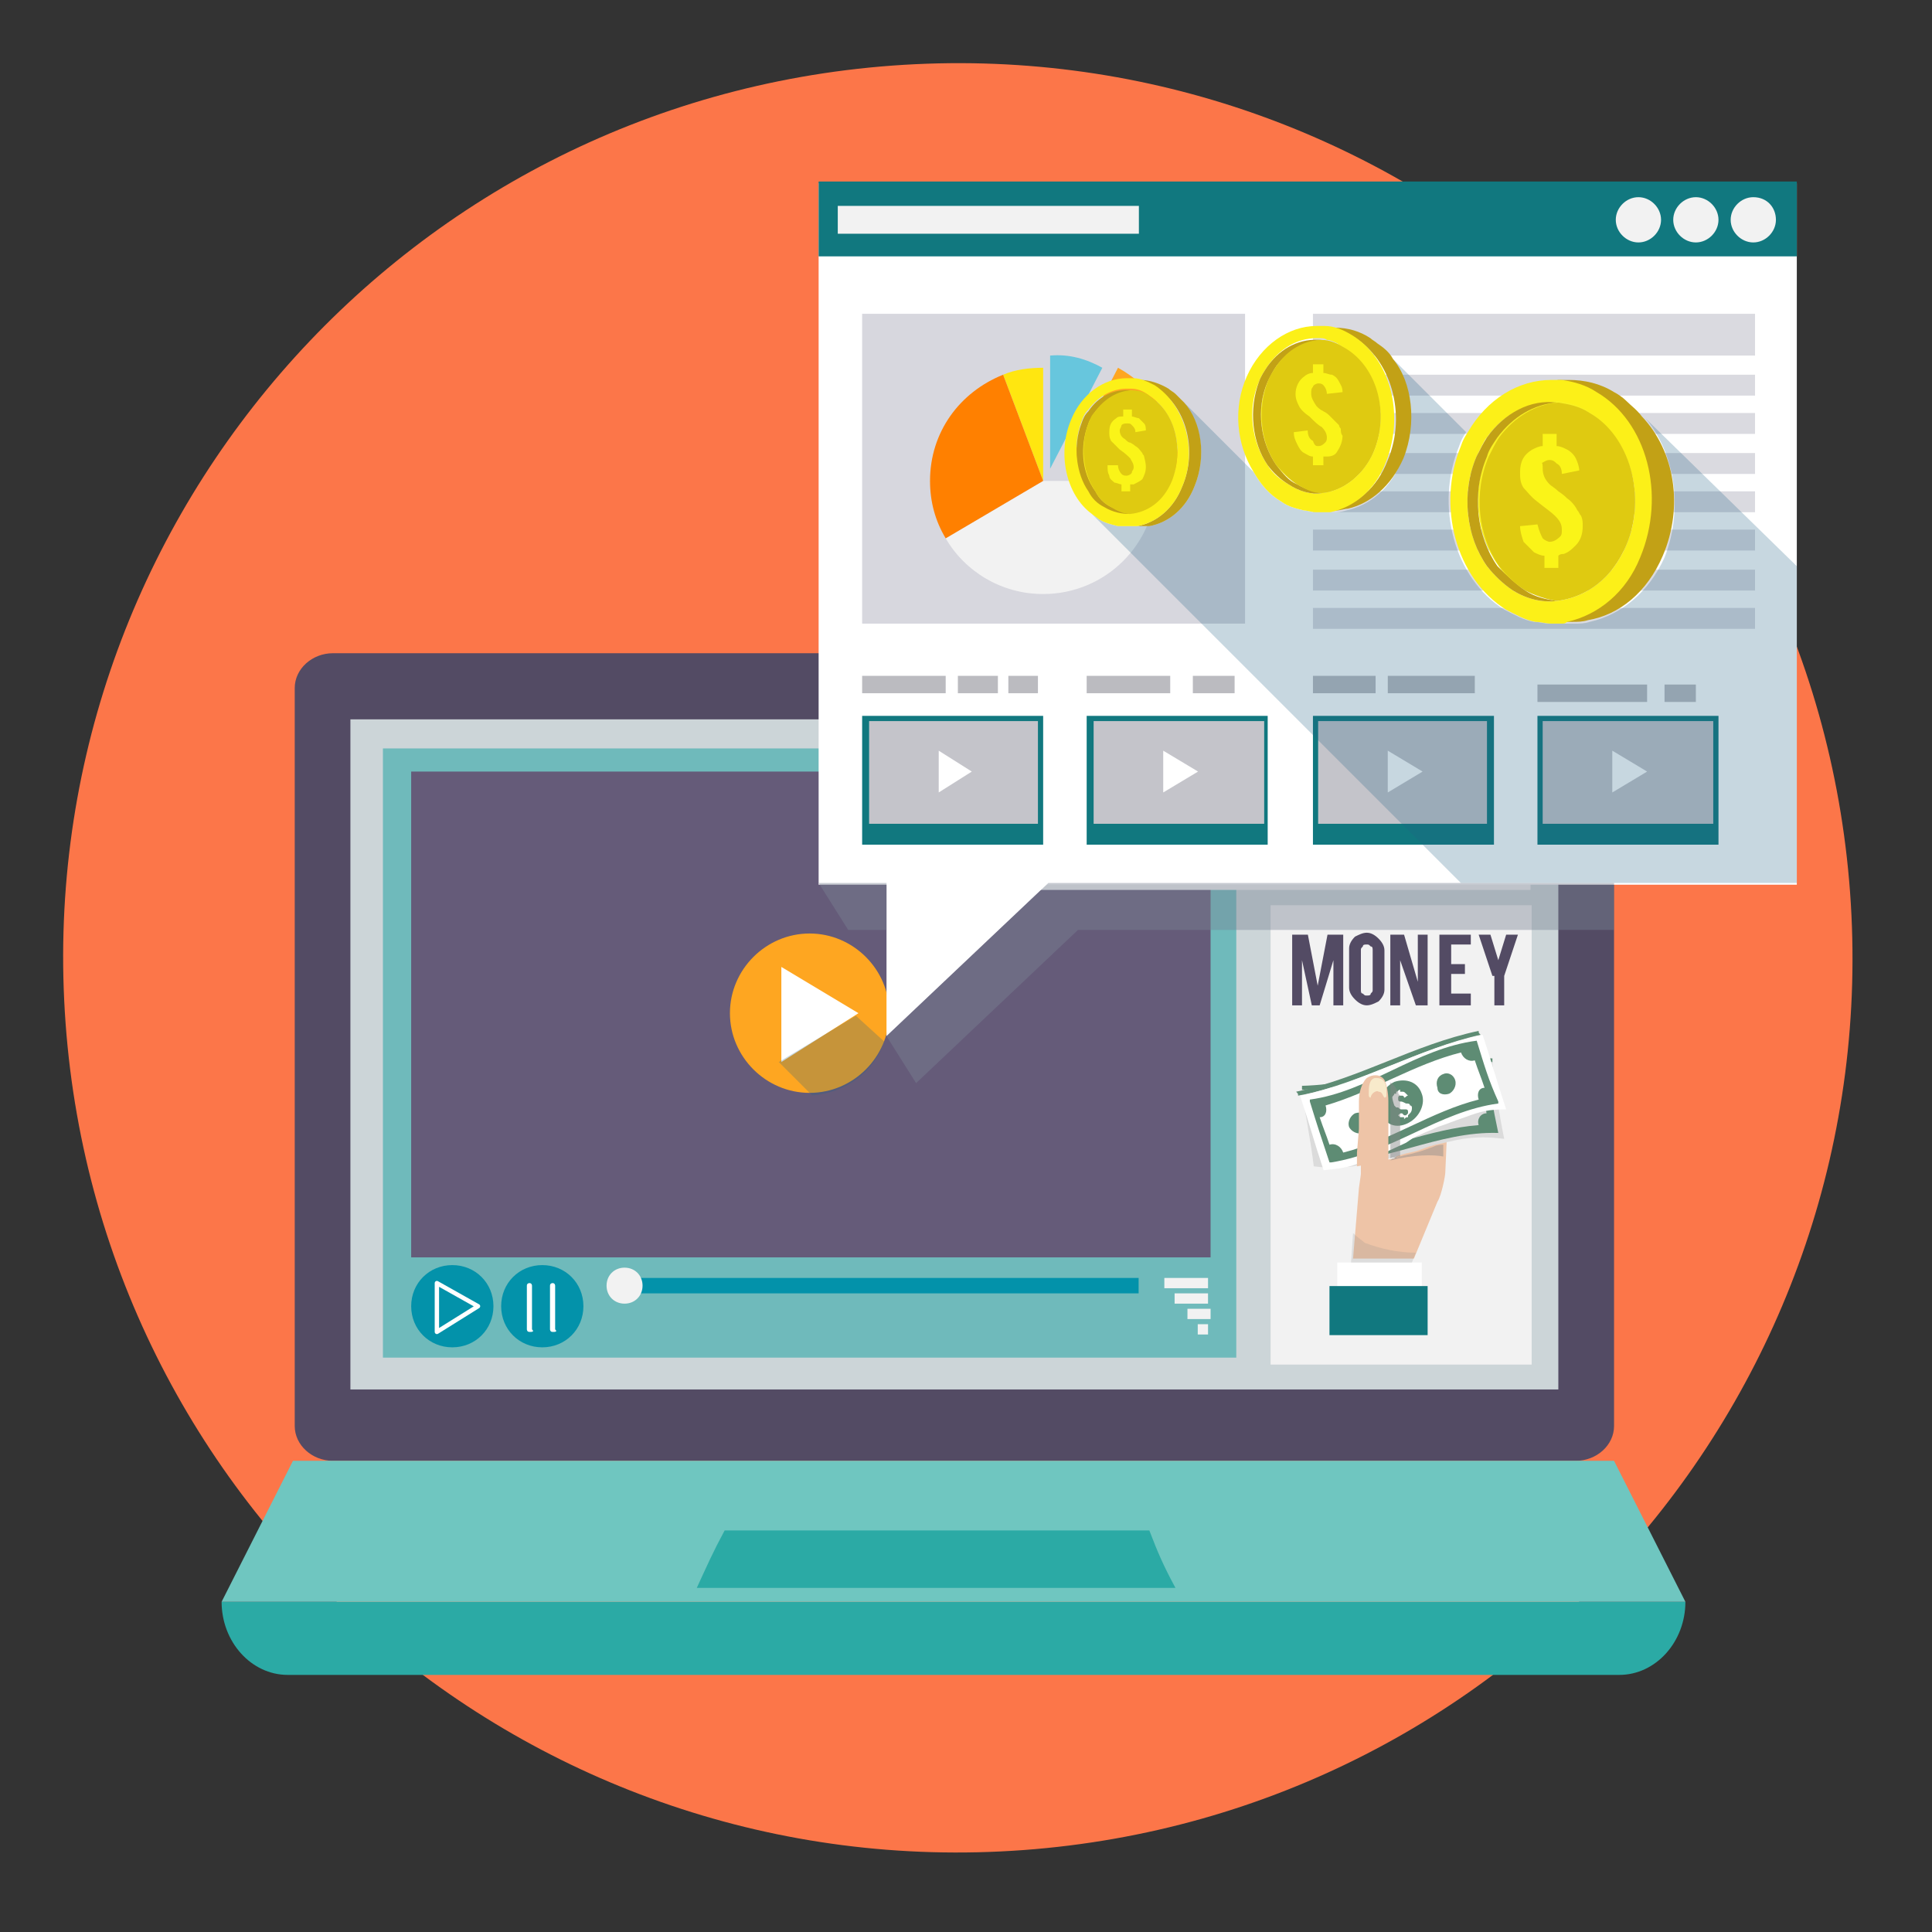 <svg width="111" height="111" viewBox="0 0 111 111" fill="none" xmlns="http://www.w3.org/2000/svg">
<rect x="0" y="0" width="111" height="111" fill="#333333" stroke="none"/>
<path d="M58.8 106.292C87.111 104.21 108.374 79.572 106.292 51.261C104.21 22.95 79.572 1.688 51.261 3.769C22.95 5.851 1.688 30.489 3.769 58.8C5.851 87.111 30.489 108.373 58.8 106.292Z" fill="#FC7649"/>
<path d="M92.733 81.929C92.733 83.029 91.733 83.929 90.533 83.929H19.133C17.933 83.929 16.933 83.029 16.933 81.929V39.529C16.933 38.429 17.933 37.529 19.133 37.529H90.533C91.733 37.529 92.733 38.429 92.733 39.529V81.929V81.929Z" fill="#534B64"/>
<path d="M89.532 41.329H20.132V79.829H89.532V41.329Z" fill="#CCD5D8"/>
<path d="M96.832 92.029C96.832 94.329 95.132 96.229 93.032 96.229H16.532C14.432 96.229 12.732 94.329 12.732 92.029H96.832Z" fill="#2BAAA5"/>
<path d="M96.832 92.029H12.732L16.832 83.929H92.732L96.832 92.029Z" fill="#6FC6C0"/>
<path d="M67.533 91.229C56.533 91.229 51.033 91.229 40.033 91.229C40.633 89.929 40.933 89.229 41.633 87.929C51.433 87.929 56.333 87.929 66.033 87.929C66.533 89.229 66.833 89.929 67.533 91.229Z" fill="#2BAAA5"/>
<path d="M71.029 43H22V78H71.029V43Z" fill="#6FBABB"/>
<path d="M69.552 44.329H23.624V72.24H69.552V44.329Z" fill="#655B79"/>
<path d="M28.35 75.046C28.35 76.376 27.316 77.409 25.987 77.409C24.658 77.409 23.624 76.376 23.624 75.046C23.624 73.717 24.658 72.684 25.987 72.684C27.316 72.684 28.35 73.717 28.35 75.046Z" fill="#0392AA"/>
<path d="M33.519 75.046C33.519 76.376 32.485 77.409 31.156 77.409C29.827 77.409 28.793 76.376 28.793 75.046C28.793 73.717 29.827 72.684 31.156 72.684C32.485 72.684 33.519 73.717 33.519 75.046Z" fill="#0392AA"/>
<path d="M25.101 73.718V76.523L27.464 75.047L25.101 73.718Z" stroke="white" stroke-width="0.25" stroke-miterlimit="10" stroke-linecap="round" stroke-linejoin="round"/>
<path d="M51.093 58.211C51.093 60.721 49.025 62.789 46.515 62.789C44.004 62.789 41.937 60.721 41.937 58.211C41.937 55.7 44.004 53.633 46.515 53.633C49.025 53.633 51.093 55.7 51.093 58.211Z" fill="#FEA621"/>
<path d="M44.891 55.553V61.017L49.322 58.211L44.891 55.553Z" fill="white"/>
<path opacity="0.25" d="M50.798 59.835C50.207 61.607 48.583 62.789 46.663 62.937L44.743 61.017L49.173 58.358L50.798 59.835Z" fill="#216186"/>
<path d="M30.418 76.523C30.27 76.523 30.27 76.376 30.27 76.376V73.865C30.27 73.718 30.418 73.718 30.418 73.718C30.565 73.718 30.565 73.865 30.565 73.865V76.376C30.713 76.523 30.565 76.523 30.418 76.523Z" fill="white"/>
<path d="M31.747 76.523C31.6 76.523 31.6 76.376 31.6 76.376V73.865C31.6 73.718 31.747 73.718 31.747 73.718C31.895 73.718 31.895 73.865 31.895 73.865V76.376C32.043 76.523 31.895 76.523 31.747 76.523Z" fill="white"/>
<path d="M65.418 73.422H35.882V74.308H65.418V73.422Z" fill="#0392AA"/>
<path d="M36.917 73.865C36.917 74.456 36.474 74.899 35.883 74.899C35.292 74.899 34.849 74.456 34.849 73.865C34.849 73.274 35.292 72.831 35.883 72.831C36.474 72.831 36.917 73.274 36.917 73.865Z" fill="#F2F2F2"/>
<path d="M69.406 73.422H66.895V74.013H69.406V73.422Z" fill="#F2F2F2"/>
<path d="M69.405 74.308H67.485V74.899H69.405V74.308Z" fill="#F2F2F2"/>
<path d="M69.552 75.194H68.223V75.785H69.552V75.194Z" fill="#F2F2F2"/>
<path d="M69.406 76.08H68.815V76.671H69.406V76.08Z" fill="#F2F2F2"/>
<path d="M81.832 43.829C81.832 44.429 81.332 44.829 80.832 44.829C80.233 44.829 79.832 44.329 79.832 43.829C79.832 43.229 80.332 42.829 80.832 42.829C81.332 42.829 81.832 43.329 81.832 43.829Z" fill="#6FBABB"/>
<path d="M84.533 43.829C84.533 44.429 84.033 44.829 83.533 44.829C82.933 44.829 82.533 44.329 82.533 43.829C82.533 43.229 83.033 42.829 83.533 42.829C84.033 42.829 84.533 43.329 84.533 43.829Z" fill="#6FBABB"/>
<path d="M87.232 43.829C87.232 44.429 86.732 44.829 86.232 44.829C85.632 44.829 85.232 44.329 85.232 43.829C85.232 43.229 85.732 42.829 86.232 42.829C86.732 42.829 87.232 43.329 87.232 43.829Z" fill="#6FBABB"/>
<path d="M87.933 48.529H58.933V51.129H87.933V48.529Z" fill="#F2F2F2"/>
<path d="M88 52.009H73V78.4H88V52.009Z" fill="#F2F2F2"/>
<path d="M81.684 72.535H76.834V74.002H81.684V72.535Z" fill="white"/>
<path d="M82.587 69.039C82.812 68.701 83.038 67.573 83.038 67.347L83.151 64.753V64.641C83.151 64.641 83.151 64.641 83.151 64.528C83.151 64.528 83.151 64.528 83.151 64.415C83.151 64.415 83.151 64.415 83.151 64.302C83.151 64.302 83.151 64.189 83.038 64.189L82.925 64.077L82.587 63.738L81.459 64.866L80.67 65.656V66.107L80.219 66.445L80.106 66.558L78.188 66.896V67.009V67.46L78.076 68.25L77.737 72.31H81.234L82.587 69.039Z" fill="#EEC4A7"/>
<path opacity="0.2" d="M81.12 72.535H77.624L77.736 70.844C77.962 71.069 78.3 71.295 78.413 71.407C79.315 71.746 80.33 71.971 81.345 71.971L81.12 72.535Z" fill="#8A8A8A"/>
<path d="M74.804 62.61C74.804 62.498 74.804 62.498 74.804 62.385C78.639 62.272 82.022 60.806 85.744 60.806C85.744 60.919 85.744 60.919 85.744 61.032C82.022 61.032 78.639 62.498 74.804 62.61Z" fill="#5E8C74"/>
<path d="M75.481 67.009C75.255 65.204 75.03 64.302 74.804 62.61C78.639 62.497 82.022 61.031 85.744 61.031C85.97 62.836 86.082 63.738 86.421 65.43C85.406 65.317 84.955 65.317 84.052 65.43C83.376 65.543 83.037 65.655 82.473 65.768C82.022 65.881 81.797 65.994 81.458 66.106C81.12 66.219 80.894 66.219 80.556 66.332C79.428 66.67 78.864 66.783 77.737 67.009C76.834 67.121 76.383 67.121 75.481 67.009Z" fill="#DBDBDB"/>
<path d="M83.826 63.174C83.826 63.513 83.601 63.851 83.375 63.851C83.037 63.964 82.811 63.738 82.699 63.4C82.699 63.062 82.811 62.723 83.15 62.723C83.488 62.723 83.714 62.949 83.826 63.174Z" fill="#5E8C74"/>
<path d="M78.526 64.528C78.526 64.866 78.413 65.204 78.075 65.204C77.736 65.317 77.511 64.979 77.398 64.753C77.398 64.415 77.624 64.076 77.849 64.076C78.187 64.076 78.526 64.189 78.526 64.528Z" fill="#5E8C74"/>
<path d="M85.406 61.257C81.909 61.144 78.864 63.062 75.368 62.949C75.594 64.415 75.707 65.204 75.932 66.671C75.932 66.671 75.932 66.671 76.045 66.783C79.541 66.896 82.586 64.979 86.082 65.092C85.744 63.513 85.631 62.723 85.406 61.257ZM85.406 63.964C85.067 63.964 84.842 64.302 84.955 64.64C82.135 64.866 79.541 66.107 76.834 66.332C76.834 65.994 76.496 65.768 76.158 65.768C76.045 65.092 76.045 64.753 75.932 64.076C76.27 64.076 76.496 63.738 76.383 63.4C79.203 63.174 81.797 61.934 84.504 61.708C84.504 62.047 84.842 62.272 85.18 62.272C85.293 62.949 85.293 63.287 85.406 63.964Z" fill="#5E8C74"/>
<path d="M80.782 65.204C81.459 64.979 81.91 64.302 81.797 63.625C81.684 62.949 81.12 62.497 80.443 62.723C79.767 62.949 79.316 63.625 79.428 64.302C79.428 65.091 80.105 65.43 80.782 65.204ZM80.105 63.513C80.105 63.4 80.218 63.4 80.331 63.4C80.331 63.4 80.331 63.4 80.443 63.4C80.443 63.287 80.443 63.287 80.443 63.287C80.556 63.287 80.556 63.287 80.669 63.174C80.669 63.287 80.669 63.287 80.669 63.287C80.782 63.287 80.782 63.287 80.782 63.287C80.895 63.287 80.895 63.287 80.895 63.4C80.895 63.4 81.007 63.513 81.007 63.625C80.895 63.625 80.895 63.738 80.782 63.738C80.782 63.625 80.669 63.625 80.669 63.625H80.556C80.443 63.625 80.443 63.738 80.443 63.738V63.851C80.443 63.964 80.443 63.964 80.556 63.964C80.669 63.964 80.669 64.076 80.782 64.076C80.895 64.076 81.007 64.189 81.007 64.189C81.007 64.189 81.12 64.302 81.12 64.415C81.12 64.528 81.12 64.64 81.007 64.753L80.895 64.866C80.895 64.979 80.895 64.979 80.895 64.979C80.782 64.979 80.782 64.979 80.669 65.091V64.979C80.556 64.979 80.556 64.979 80.556 64.979C80.443 64.979 80.443 64.979 80.443 64.866L80.331 64.753C80.443 64.753 80.443 64.64 80.556 64.64C80.556 64.64 80.556 64.753 80.669 64.753H80.782C80.782 64.753 80.895 64.753 80.895 64.64V64.528C80.895 64.415 80.895 64.415 80.782 64.415H80.669C80.556 64.415 80.556 64.415 80.556 64.415C80.443 64.415 80.443 64.302 80.331 64.302C80.331 64.302 80.331 64.189 80.218 64.189C79.992 63.738 79.992 63.625 80.105 63.513Z" fill="#5E8C74"/>
<path d="M74.579 62.949C74.579 62.836 74.579 62.836 74.466 62.723C78.188 61.934 81.233 60.017 84.954 59.227C84.954 59.34 84.954 59.34 85.067 59.453C81.458 60.242 78.3 62.272 74.579 62.949Z" fill="#5E8C74"/>
<path d="M76.045 67.234C75.481 65.543 75.256 64.64 74.692 62.949C78.414 62.159 81.459 60.242 85.181 59.452C85.745 61.144 85.97 62.046 86.534 63.738C85.519 63.738 85.068 63.851 84.166 64.189C83.489 64.415 83.263 64.528 82.587 64.753C82.135 64.979 82.023 64.979 81.572 65.204C81.233 65.317 81.121 65.43 80.782 65.655C79.767 66.106 79.203 66.445 78.188 66.783C77.399 67.122 76.948 67.122 76.045 67.234Z" fill="white"/>
<path d="M83.601 62.047C83.714 62.385 83.488 62.723 83.262 62.836C82.924 62.949 82.586 62.836 82.586 62.498C82.473 62.159 82.586 61.821 82.924 61.708C83.15 61.596 83.488 61.708 83.601 62.047Z" fill="#5E8C74"/>
<path d="M78.639 64.302C78.752 64.641 78.526 64.979 78.301 65.092C77.963 65.204 77.624 64.979 77.511 64.753C77.399 64.415 77.624 64.077 77.85 63.964C78.188 63.851 78.526 63.964 78.639 64.302Z" fill="#5E8C74"/>
<path d="M84.842 59.791C81.346 60.242 78.639 62.723 75.256 63.174C75.256 63.174 75.256 63.174 75.256 63.287C75.707 64.753 75.933 65.43 76.384 66.783C76.384 66.783 76.384 66.783 76.496 66.783C79.993 66.219 82.7 63.851 86.083 63.4C86.083 63.4 86.083 63.4 86.083 63.287C85.519 62.046 85.293 61.257 84.842 59.791C84.842 59.791 84.842 59.904 84.842 59.791ZM85.293 62.498C84.955 62.498 84.842 62.836 84.955 63.174C82.248 63.851 79.88 65.543 77.173 66.219C77.06 65.881 76.722 65.655 76.384 65.768C76.158 65.091 76.045 64.866 75.82 64.189C76.158 64.189 76.271 63.851 76.158 63.513C78.865 62.723 81.233 61.144 83.94 60.468C84.053 60.806 84.391 61.031 84.73 60.919C84.955 61.595 85.068 61.821 85.293 62.498Z" fill="#5E8C74"/>
<path d="M80.895 64.528C81.571 64.189 81.91 63.4 81.684 62.836C81.459 62.159 80.782 61.934 80.105 62.159C79.428 62.498 79.09 63.287 79.316 63.851C79.541 64.641 80.218 64.866 80.895 64.528ZM79.992 63.062C79.992 62.949 80.105 62.949 80.105 62.836C80.105 62.836 80.105 62.836 80.218 62.836V62.723C80.331 62.723 80.331 62.61 80.444 62.61C80.444 62.723 80.444 62.723 80.444 62.723C80.556 62.723 80.556 62.723 80.556 62.723C80.669 62.723 80.669 62.723 80.782 62.836L80.895 62.949C80.782 62.949 80.782 63.062 80.669 63.062C80.669 62.949 80.556 62.949 80.556 62.949H80.444C80.331 62.949 80.331 63.062 80.331 63.062V63.174C80.331 63.287 80.444 63.287 80.444 63.287C80.556 63.287 80.556 63.287 80.782 63.4C80.895 63.4 81.007 63.4 81.007 63.513C81.12 63.513 81.12 63.626 81.12 63.626C81.12 63.738 81.12 63.851 81.007 63.964L80.895 64.077V64.189C80.782 64.189 80.782 64.189 80.669 64.302V64.189H80.556C80.444 64.189 80.444 64.189 80.444 64.189L80.331 64.077C80.444 63.964 80.444 63.964 80.556 63.964L80.669 64.077H80.782L80.895 63.964V63.851C80.895 63.738 80.782 63.738 80.782 63.738H80.669C80.556 63.738 80.556 63.738 80.556 63.738C80.444 63.738 80.444 63.738 80.331 63.626C80.331 63.626 80.331 63.626 80.218 63.626L80.105 63.513C79.992 63.174 79.992 63.062 79.992 63.062Z" fill="#5E8C74"/>
<path d="M77.962 67.009V66.896V66.332V66.219L78.075 64.866V63.851C78.075 63.513 78.075 63.625 78.075 63.287C78.075 62.836 78.188 62.272 78.526 61.934C78.864 61.708 79.315 61.708 79.541 62.046C79.654 62.272 79.766 62.723 79.766 63.287C79.766 63.513 79.766 63.625 79.766 63.738C79.766 63.851 79.766 63.851 79.766 63.964V66.219V66.445V66.67L77.962 67.009Z" fill="#EEC4A7"/>
<path d="M78.752 63.061C78.639 63.061 78.639 62.949 78.639 62.836C78.639 62.498 78.639 62.046 78.978 61.934C79.09 61.934 79.09 61.934 79.09 61.934C79.429 61.934 79.654 62.159 79.654 62.61C79.654 62.723 79.654 62.836 79.654 62.949C79.654 62.949 79.654 63.061 79.541 63.061C79.429 62.949 79.429 62.723 79.203 62.723C79.09 62.61 78.752 62.836 78.752 63.061Z" fill="#F8EACB"/>
<path opacity="0.43" d="M79.879 66.671L79.992 66.558C80.105 66.558 80.331 66.445 80.443 66.445C80.782 66.332 81.007 66.332 81.346 66.219C81.797 66.107 82.022 65.994 82.361 65.881C82.586 65.768 82.812 65.768 82.924 65.768V66.445C82.361 66.332 81.233 66.332 79.879 66.671Z" fill="#8A8A8A"/>
<path d="M82.022 73.889H76.383V76.708H82.022V73.889Z" fill="#11787F"/>
<g opacity="0.67">
<path opacity="0.67" d="M79.88 66.558V66.445V66.22V65.881V65.768V65.317V65.204V64.641V63.964C79.88 63.851 79.88 63.851 79.88 63.738C79.88 63.513 79.88 63.4 79.88 63.287V63.175C79.88 63.062 79.88 62.949 79.88 62.836C79.88 62.723 79.88 62.611 79.88 62.498C79.88 62.385 79.88 62.385 79.88 62.385V62.272C79.88 62.159 79.88 62.159 79.767 62.159C79.88 62.159 79.993 62.272 79.993 62.272L80.105 62.385C80.218 62.498 80.218 62.611 80.331 62.723C80.331 62.836 80.331 62.836 80.444 62.949V63.062C80.444 63.175 80.444 63.287 80.444 63.287V63.4C80.444 63.513 80.444 63.513 80.444 63.626V63.738V63.851V63.964C80.444 64.077 80.444 64.077 80.444 64.189C80.444 64.302 80.444 64.415 80.444 64.528C80.444 64.641 80.444 64.641 80.444 64.753C80.444 64.866 80.444 64.979 80.444 65.092C80.444 65.204 80.444 65.204 80.444 65.317C80.444 65.43 80.444 65.543 80.444 65.656C80.444 65.768 80.444 65.881 80.444 65.994V66.107C80.444 66.22 80.444 66.332 80.444 66.445C80.331 66.445 80.218 66.445 80.218 66.558C79.993 66.445 79.88 66.558 79.88 66.558Z" fill="#878787"/>
</g>
<path d="M74.804 57.761H74.24V53.701H75.142L75.706 56.633L76.27 53.701H77.173V57.761H76.609V55.167L75.819 57.761H75.368L74.804 55.167V57.761V57.761Z" fill="#534B64"/>
<path d="M78.526 53.588C78.752 53.588 78.977 53.701 79.203 53.926C79.428 54.152 79.541 54.377 79.541 54.603V56.859C79.541 57.084 79.428 57.31 79.203 57.535C78.977 57.648 78.752 57.761 78.526 57.761C78.301 57.761 78.075 57.648 77.85 57.422C77.624 57.197 77.511 56.971 77.511 56.746V54.49C77.511 54.265 77.624 54.039 77.85 53.813C78.075 53.701 78.301 53.588 78.526 53.588ZM78.865 54.603C78.865 54.49 78.865 54.377 78.752 54.377C78.639 54.265 78.639 54.265 78.526 54.265C78.413 54.265 78.301 54.265 78.301 54.377C78.188 54.49 78.188 54.49 78.188 54.603V56.859C78.188 56.971 78.188 57.084 78.301 57.084C78.413 57.197 78.413 57.197 78.526 57.197C78.639 57.197 78.752 57.197 78.752 57.084C78.865 56.971 78.865 56.971 78.865 56.859V54.603Z" fill="#534B64"/>
<path d="M80.669 53.701L81.458 56.407V53.701H82.022V57.761H81.346L80.443 55.167V57.761H79.879V53.701H80.669Z" fill="#534B64"/>
<path d="M82.699 57.761V53.701H84.503V54.265H83.375V55.392H84.165V55.956H83.375V57.084H84.503V57.761H82.699Z" fill="#534B64"/>
<path d="M85.744 56.069L84.955 53.701H85.631L86.082 55.167L86.534 53.701H87.21L86.421 56.069V57.761H85.857V56.069H85.744Z" fill="#534B64"/>
<path d="M103.233 10.529H47.033V50.829H103.233V10.529Z" fill="white"/>
<path d="M103.233 10.429H47.033V14.729H103.233V10.429Z" fill="#11787F"/>
<path d="M95.433 12.629C95.433 13.329 94.832 13.929 94.132 13.929C93.433 13.929 92.832 13.329 92.832 12.629C92.832 11.929 93.433 11.329 94.132 11.329C94.832 11.329 95.433 11.929 95.433 12.629Z" fill="#F2F2F2"/>
<path d="M98.733 12.629C98.733 13.329 98.133 13.929 97.433 13.929C96.733 13.929 96.133 13.329 96.133 12.629C96.133 11.929 96.733 11.329 97.433 11.329C98.133 11.329 98.733 11.929 98.733 12.629Z" fill="#F2F2F2"/>
<path d="M102.033 12.629C102.033 13.329 101.433 13.929 100.733 13.929C100.033 13.929 99.433 13.329 99.433 12.629C99.433 11.929 100.033 11.329 100.733 11.329C101.533 11.329 102.033 11.929 102.033 12.629Z" fill="#F2F2F2"/>
<path d="M65.433 11.829H48.133V13.429H65.433V11.829Z" fill="#F2F2F2"/>
<path d="M71.533 18.029H49.533V35.829H71.533V18.029Z" fill="#D7D7DE"/>
<path d="M66.433 27.629C66.433 31.229 63.532 34.129 59.932 34.129C57.532 34.129 55.432 32.829 54.333 30.929L59.932 27.629H66.433Z" fill="#F2F2F2"/>
<path d="M67.733 26.929H61.233L64.233 21.129C66.233 22.229 67.733 24.329 67.733 26.929Z" fill="#FEA621"/>
<path d="M63.333 21.129L60.333 26.929V20.429C61.432 20.329 62.432 20.629 63.333 21.129Z" fill="#67C6DD"/>
<path d="M59.933 21.129V27.629L57.633 21.529C58.333 21.229 59.133 21.129 59.933 21.129Z" fill="#FFE610"/>
<path d="M59.933 27.629L54.333 30.929C53.733 29.929 53.433 28.829 53.433 27.629C53.433 24.829 55.133 22.529 57.633 21.529L59.933 27.629Z" fill="#FF8000"/>
<path d="M100.833 18.029H75.433V20.429H100.833V18.029Z" fill="#DADAE0"/>
<path d="M100.833 21.529H75.433V22.729H100.833V21.529Z" fill="#DADAE0"/>
<path d="M100.833 23.729H75.433V24.929H100.833V23.729Z" fill="#DADAE0"/>
<path d="M100.833 26.029H75.433V27.229H100.833V26.029Z" fill="#DADAE0"/>
<path d="M100.833 28.229H75.433V29.429H100.833V28.229Z" fill="#DADAE0"/>
<path d="M100.833 30.429H75.433V31.629H100.833V30.429Z" fill="#DADAE0"/>
<path d="M100.833 32.729H75.433V33.929H100.833V32.729Z" fill="#DADAE0"/>
<path d="M100.833 34.929H75.433V36.129H100.833V34.929Z" fill="#DADAE0"/>
<path d="M59.933 41.129H49.533V48.529H59.933V41.129Z" fill="#11787F"/>
<path d="M59.633 41.429H49.933V47.329H59.633V41.429Z" fill="#C4C4CA"/>
<path d="M53.933 43.129V45.529L55.833 44.329L53.933 43.129Z" fill="white"/>
<path d="M72.833 41.129H62.433V48.529H72.833V41.129Z" fill="#11787F"/>
<path d="M72.632 41.429H62.833V47.329H72.632V41.429Z" fill="#C4C4CA"/>
<path d="M66.832 43.129V45.529L68.832 44.329L66.832 43.129Z" fill="white"/>
<path d="M85.833 41.129H75.433V48.529H85.833V41.129Z" fill="#11787F"/>
<path d="M85.432 41.429H75.732V47.329H85.432V41.429Z" fill="#C4C4CA"/>
<path d="M79.732 43.129V45.529L81.732 44.329L79.732 43.129Z" fill="white"/>
<path d="M98.733 41.129H88.332V48.529H98.733V41.129Z" fill="#11787F"/>
<path d="M98.432 41.429H88.632V47.329H98.432V41.429Z" fill="#C4C4CA"/>
<path d="M92.632 43.129V45.529L94.632 44.329L92.632 43.129Z" fill="white"/>
<path d="M54.333 38.829H49.533V39.829H54.333V38.829Z" fill="#BBBBC0"/>
<path d="M59.633 38.829H57.933V39.829H59.633V38.829Z" fill="#BBBBC0"/>
<path d="M57.333 38.829H55.033V39.829H57.333V38.829Z" fill="#BBBBC0"/>
<path d="M94.632 39.329H88.332V40.329H94.632V39.329Z" fill="#BBBBC0"/>
<path d="M97.433 39.329H95.633V40.329H97.433V39.329Z" fill="#BBBBC0"/>
<path d="M67.233 38.829H62.433V39.829H67.233V38.829Z" fill="#BBBBC0"/>
<path d="M79.033 38.829H75.433V39.829H79.033V38.829Z" fill="#BBBBC0"/>
<path d="M84.733 38.829H79.733V39.829H84.733V38.829Z" fill="#BBBBC0"/>
<path d="M70.933 38.829H68.533V39.829H70.933V38.829Z" fill="#BBBBC0"/>
<path opacity="0.25" d="M103.233 32.529V50.729H83.933L62.733 29.529C62.833 29.629 63.033 29.729 63.133 29.829C63.433 30.029 63.833 30.129 64.233 30.229C64.433 30.229 64.633 30.229 64.733 30.229H65.533C65.733 30.229 65.933 30.229 66.033 30.229C67.133 30.029 68.133 29.229 68.633 27.929C69.333 26.229 69.033 24.229 67.933 23.029L72.033 27.129C72.433 27.829 72.933 28.429 73.633 28.829C74.033 29.129 74.533 29.229 74.933 29.329C75.133 29.329 75.333 29.429 75.633 29.429H76.633C76.833 29.429 77.033 29.429 77.333 29.329C78.733 29.029 79.933 28.029 80.533 26.429C81.433 24.429 81.033 22.029 79.833 20.429L84.233 24.829C84.033 25.129 83.933 25.329 83.833 25.629C82.433 29.029 83.533 33.229 86.433 35.029C87.033 35.329 87.533 35.629 88.133 35.729C88.433 35.729 88.733 35.829 89.033 35.829H90.433C90.733 35.829 91.033 35.829 91.333 35.729C93.133 35.329 94.733 34.029 95.633 32.029C96.733 29.229 96.233 26.029 94.533 24.029L103.233 32.529Z" fill="#216186"/>
<path d="M95.533 31.929C94.633 34.029 93.033 35.329 91.233 35.629C90.933 35.729 90.633 35.729 90.333 35.729H88.933C89.133 35.729 89.333 35.729 89.533 35.729C89.633 35.729 89.733 35.729 89.833 35.629C91.633 35.229 93.233 33.929 94.033 31.929C95.433 28.429 94.333 24.229 91.433 22.529C90.833 22.129 90.133 21.929 89.433 21.829C89.233 21.829 89.033 21.829 88.833 21.829H90.133C91.033 21.829 91.933 22.029 92.733 22.529C92.933 22.629 93.233 22.829 93.433 23.029C93.733 23.329 94.033 23.529 94.333 23.929C96.233 25.929 96.733 29.129 95.533 31.929Z" fill="#C2A116"/>
<path d="M90.933 30.229C90.933 30.629 90.833 31.029 90.533 31.329C90.333 31.529 90.133 31.729 89.833 31.829C89.733 31.829 89.633 31.829 89.533 31.929V32.629H88.733V31.929C88.533 31.929 88.333 31.829 88.133 31.729C87.933 31.529 87.733 31.329 87.533 31.129C87.433 30.829 87.333 30.529 87.333 30.229L88.333 30.129C88.433 30.529 88.533 30.729 88.633 30.929C88.733 31.029 88.933 31.129 89.033 31.129C89.233 31.129 89.433 31.029 89.633 30.829C89.733 30.729 89.733 30.629 89.733 30.429C89.733 30.129 89.633 29.929 89.333 29.629C89.133 29.429 88.833 29.229 88.333 28.829C87.933 28.529 87.733 28.229 87.533 28.029C87.333 27.729 87.333 27.429 87.333 27.129C87.333 26.529 87.533 26.129 88.033 25.829C88.233 25.729 88.433 25.629 88.633 25.629V24.929H89.433V25.629C89.633 25.629 89.833 25.729 90.033 25.829C90.233 25.929 90.433 26.129 90.533 26.329C90.633 26.529 90.733 26.829 90.733 27.029L89.733 27.229C89.733 26.929 89.633 26.729 89.433 26.629C89.333 26.529 89.233 26.429 89.033 26.429C88.833 26.429 88.733 26.529 88.533 26.629C88.633 26.529 88.633 26.729 88.633 26.929C88.633 27.229 88.733 27.529 89.033 27.829C89.133 27.929 89.333 28.029 89.533 28.229C89.833 28.429 89.933 28.529 90.033 28.629C90.333 28.829 90.533 29.129 90.633 29.329C90.733 29.429 90.733 29.529 90.833 29.629C90.933 29.829 90.933 30.029 90.933 30.229Z" fill="#F9F122"/>
<path d="M91.733 22.529C91.133 22.129 90.433 21.929 89.733 21.829C89.533 21.829 89.333 21.829 89.133 21.829C87.233 21.829 85.433 22.929 84.333 24.829C84.133 25.129 84.033 25.329 83.933 25.629C82.533 29.029 83.633 33.229 86.533 35.029C87.133 35.329 87.633 35.629 88.233 35.729C88.533 35.729 88.833 35.829 89.133 35.829C89.333 35.829 89.533 35.829 89.733 35.829C89.833 35.829 89.933 35.829 90.033 35.729C91.833 35.329 93.433 34.029 94.233 32.029C95.733 28.429 94.633 24.229 91.733 22.529ZM93.433 31.329C92.633 33.229 91.133 34.329 89.433 34.529C88.633 34.629 87.733 34.429 86.933 33.929C86.333 33.529 85.833 33.029 85.433 32.529C84.233 30.829 83.933 28.329 84.833 26.229C84.933 26.029 85.033 25.829 85.133 25.629C85.233 25.429 85.333 25.229 85.433 25.129C86.333 23.829 87.733 23.129 89.133 23.129C89.233 23.129 89.333 23.129 89.433 23.129C90.033 23.229 90.633 23.429 91.233 23.729C93.633 25.029 94.633 28.529 93.433 31.329Z" fill="#FCF018"/>
<path d="M90.933 30.229C90.933 30.629 90.833 31.029 90.533 31.329C90.333 31.529 90.133 31.729 89.833 31.829C89.733 31.829 89.633 31.829 89.533 31.929V32.629H88.733V31.929C88.533 31.929 88.333 31.829 88.133 31.729C87.933 31.529 87.733 31.329 87.533 31.129C87.433 30.829 87.333 30.529 87.333 30.229L88.333 30.129C88.433 30.529 88.533 30.729 88.633 30.929C88.733 31.029 88.933 31.129 89.033 31.129C89.233 31.129 89.433 31.029 89.633 30.829C89.733 30.729 89.733 30.629 89.733 30.429C89.733 30.129 89.633 29.929 89.333 29.629C89.133 29.429 88.833 29.229 88.333 28.829C87.933 28.529 87.733 28.229 87.533 28.029C87.333 27.729 87.333 27.429 87.333 27.129C87.333 26.529 87.533 26.129 88.033 25.829C88.233 25.729 88.433 25.629 88.633 25.629V24.929H89.433V25.629C89.633 25.629 89.833 25.729 90.033 25.829C90.233 25.929 90.433 26.129 90.533 26.329C90.633 26.529 90.733 26.829 90.733 27.029L89.733 27.229C89.733 26.929 89.633 26.729 89.433 26.629C89.333 26.529 89.233 26.429 89.033 26.429C88.833 26.429 88.733 26.529 88.533 26.629C88.633 26.529 88.633 26.729 88.633 26.929C88.633 27.229 88.733 27.529 89.033 27.829C89.133 27.929 89.333 28.029 89.533 28.229C89.833 28.429 89.933 28.529 90.033 28.629C90.333 28.829 90.533 29.129 90.633 29.329C90.733 29.429 90.733 29.529 90.833 29.629C90.933 29.829 90.933 30.029 90.933 30.229Z" fill="#F9F122"/>
<path d="M91.233 23.629C90.633 23.229 90.033 23.129 89.433 23.029C88.133 23.129 86.933 23.829 86.033 25.029C85.833 25.329 85.533 25.729 85.433 26.129C84.533 28.229 84.833 30.729 86.033 32.429C86.433 33.029 86.933 33.529 87.533 33.829C88.133 34.229 88.733 34.329 89.333 34.429C90.933 34.329 92.533 33.129 93.333 31.229C94.633 28.529 93.633 25.029 91.233 23.629ZM90.533 31.329C90.333 31.529 90.133 31.729 89.833 31.829C89.733 31.829 89.633 31.829 89.533 31.929V32.629H88.733V31.929C88.533 31.929 88.333 31.829 88.133 31.729C87.933 31.529 87.733 31.329 87.533 31.129C87.433 30.829 87.333 30.529 87.333 30.229L88.333 30.129C88.433 30.529 88.533 30.729 88.633 30.929C88.733 31.029 88.933 31.129 89.033 31.129C89.233 31.129 89.433 31.029 89.633 30.829C89.733 30.729 89.733 30.629 89.733 30.429C89.733 30.129 89.633 29.929 89.333 29.629C89.133 29.429 88.833 29.229 88.333 28.829C87.933 28.529 87.733 28.229 87.533 28.029C87.333 27.729 87.333 27.429 87.333 27.129C87.333 26.529 87.533 26.129 88.033 25.829C88.233 25.729 88.433 25.629 88.633 25.629V24.929H89.433V25.629C89.633 25.629 89.833 25.729 90.033 25.829C90.233 25.929 90.433 26.129 90.533 26.329C90.633 26.529 90.733 26.829 90.733 27.029L89.733 27.229C89.733 26.929 89.633 26.729 89.433 26.629C89.333 26.529 89.233 26.429 89.033 26.429C88.833 26.429 88.733 26.529 88.533 26.629C88.633 26.529 88.633 26.729 88.633 26.929C88.633 27.229 88.733 27.529 89.033 27.829C89.133 27.929 89.333 28.029 89.533 28.229C89.833 28.429 89.933 28.529 90.033 28.629C90.333 28.829 90.533 29.129 90.633 29.329C90.733 29.429 90.733 29.529 90.833 29.629C90.933 29.829 91.033 30.029 91.033 30.229C90.933 30.629 90.833 31.029 90.533 31.329Z" fill="#F9F122"/>
<path d="M87.633 33.929C88.233 34.329 88.833 34.429 89.433 34.529C88.633 34.629 87.733 34.429 86.933 33.929C86.333 33.529 85.833 33.029 85.433 32.529C84.233 30.829 83.933 28.329 84.833 26.229C85.033 25.829 85.233 25.429 85.433 25.129C86.433 23.729 87.933 22.929 89.433 23.129C88.133 23.229 86.933 23.929 86.033 25.129C85.833 25.429 85.533 25.829 85.433 26.229C84.533 28.329 84.833 30.829 86.033 32.529C86.533 33.029 87.033 33.529 87.633 33.929Z" fill="#C2A116"/>
<path d="M90.933 30.229C90.933 30.629 90.833 31.029 90.533 31.329C90.333 31.529 90.133 31.729 89.833 31.829C89.733 31.829 89.633 31.829 89.533 31.929V32.629H88.733V31.929C88.533 31.929 88.333 31.829 88.133 31.729C87.933 31.529 87.733 31.329 87.533 31.129C87.433 30.829 87.333 30.529 87.333 30.229L88.333 30.129C88.433 30.529 88.533 30.729 88.633 30.929C88.733 31.029 88.933 31.129 89.033 31.129C89.233 31.129 89.433 31.029 89.633 30.829C89.733 30.729 89.733 30.629 89.733 30.429C89.733 30.129 89.633 29.929 89.333 29.629C89.133 29.429 88.833 29.229 88.333 28.829C87.933 28.529 87.733 28.229 87.533 28.029C87.333 27.729 87.333 27.429 87.333 27.129C87.333 26.529 87.533 26.129 88.033 25.829C88.233 25.729 88.433 25.629 88.633 25.629V24.929H89.433V25.629C89.633 25.629 89.833 25.729 90.033 25.829C90.233 25.929 90.433 26.129 90.533 26.329C90.633 26.529 90.733 26.829 90.733 27.029L89.733 27.229C89.733 26.929 89.633 26.729 89.433 26.629C89.333 26.529 89.233 26.429 89.033 26.429C88.833 26.429 88.733 26.529 88.533 26.629C88.633 26.529 88.633 26.729 88.633 26.929C88.633 27.229 88.733 27.529 89.033 27.829C89.133 27.929 89.333 28.029 89.533 28.229C89.833 28.429 89.933 28.529 90.033 28.629C90.333 28.829 90.533 29.129 90.633 29.329C90.733 29.429 90.733 29.529 90.833 29.629C90.933 29.829 90.933 30.029 90.933 30.229Z" fill="#F9F122"/>
<path d="M93.433 31.329C92.633 33.229 91.133 34.329 89.433 34.529C88.833 34.429 88.233 34.229 87.633 33.929C87.033 33.529 86.533 33.029 86.133 32.529C84.933 30.829 84.633 28.329 85.533 26.229C85.733 25.829 85.933 25.429 86.133 25.129C87.033 23.929 88.233 23.229 89.533 23.129C90.133 23.229 90.733 23.329 91.333 23.729C93.633 25.029 94.633 28.529 93.433 31.329Z" fill="#DFCA11"/>
<path d="M90.933 30.229C90.933 30.629 90.833 31.029 90.533 31.329C90.333 31.529 90.133 31.729 89.833 31.829C89.733 31.829 89.633 31.829 89.533 31.929V32.629H88.733V31.929C88.533 31.929 88.333 31.829 88.133 31.729C87.933 31.529 87.733 31.329 87.533 31.129C87.433 30.829 87.333 30.529 87.333 30.229L88.333 30.129C88.433 30.529 88.533 30.729 88.633 30.929C88.733 31.029 88.933 31.129 89.033 31.129C89.233 31.129 89.433 31.029 89.633 30.829C89.733 30.729 89.733 30.629 89.733 30.429C89.733 30.129 89.633 29.929 89.333 29.629C89.133 29.429 88.833 29.229 88.333 28.829C87.933 28.529 87.733 28.229 87.533 28.029C87.333 27.729 87.333 27.429 87.333 27.129C87.333 26.529 87.533 26.129 88.033 25.829C88.233 25.729 88.433 25.629 88.633 25.629V24.929H89.433V25.629C89.633 25.629 89.833 25.729 90.033 25.829C90.233 25.929 90.433 26.129 90.533 26.329C90.633 26.529 90.733 26.829 90.733 27.029L89.733 27.229C89.733 26.929 89.633 26.729 89.433 26.629C89.333 26.529 89.233 26.429 89.033 26.429C88.833 26.429 88.733 26.529 88.533 26.629C88.633 26.529 88.633 26.729 88.633 26.929C88.633 27.229 88.733 27.529 89.033 27.829C89.133 27.929 89.333 28.029 89.533 28.229C89.833 28.429 89.933 28.529 90.033 28.629C90.333 28.829 90.533 29.129 90.633 29.329C90.733 29.429 90.733 29.529 90.833 29.629C90.933 29.829 90.933 30.029 90.933 30.229Z" fill="#FAF418"/>
<path d="M80.633 26.329C79.933 27.929 78.733 28.929 77.433 29.229C77.233 29.229 77.033 29.329 76.733 29.329H75.733C75.933 29.329 76.033 29.329 76.233 29.329C76.333 29.329 76.433 29.329 76.533 29.329C77.933 29.029 79.133 28.029 79.733 26.429C80.833 23.829 79.933 20.629 77.733 19.329C77.233 19.029 76.733 18.829 76.233 18.829C76.033 18.829 75.933 18.829 75.733 18.829H76.733C77.433 18.829 78.133 19.029 78.733 19.429C78.833 19.529 79.033 19.629 79.133 19.729C79.433 19.929 79.833 20.229 80.033 20.629C81.133 21.929 81.433 24.329 80.633 26.329Z" fill="#C2A116"/>
<path d="M77.133 25.029C77.133 25.329 77.033 25.629 76.833 25.929C76.733 26.129 76.533 26.229 76.233 26.229C76.133 26.229 76.133 26.229 76.033 26.229V26.729H75.433V26.229C75.233 26.229 75.133 26.129 74.933 26.029C74.733 25.929 74.633 25.729 74.533 25.529C74.433 25.329 74.333 25.129 74.333 24.829L75.133 24.729C75.133 25.029 75.233 25.229 75.433 25.329C75.533 25.629 75.633 25.629 75.733 25.629C75.933 25.629 76.033 25.529 76.133 25.429C76.233 25.329 76.233 25.229 76.233 25.129C76.233 24.929 76.133 24.729 75.933 24.529C75.733 24.429 75.533 24.229 75.233 23.929C74.933 23.729 74.733 23.529 74.633 23.329C74.533 23.129 74.433 22.929 74.433 22.629C74.433 22.229 74.633 21.829 74.933 21.629C75.033 21.529 75.233 21.429 75.433 21.429V20.929H76.033V21.429C76.233 21.429 76.333 21.529 76.533 21.529C76.733 21.629 76.833 21.729 76.933 21.929C77.033 22.129 77.133 22.229 77.133 22.529L76.233 22.629C76.233 22.429 76.133 22.229 76.033 22.129C75.933 22.029 75.833 22.029 75.733 22.029C75.633 22.029 75.433 22.129 75.433 22.229C75.333 22.329 75.333 22.429 75.333 22.629C75.333 22.829 75.433 23.029 75.633 23.329C75.733 23.429 75.833 23.529 76.033 23.629C76.233 23.729 76.333 23.829 76.433 23.929C76.633 24.129 76.833 24.329 76.933 24.429C76.933 24.529 77.033 24.629 77.033 24.629C77.033 24.729 77.033 24.929 77.133 25.029Z" fill="#F9F122"/>
<path d="M77.633 19.229C77.133 18.929 76.633 18.729 76.133 18.729C75.933 18.729 75.833 18.729 75.633 18.729C74.033 18.729 72.433 19.829 71.633 21.629C70.833 23.429 71.033 25.529 72.033 27.129C72.433 27.829 72.933 28.429 73.633 28.829C74.033 29.129 74.533 29.229 74.933 29.329C75.133 29.329 75.333 29.429 75.633 29.429C75.833 29.429 75.933 29.429 76.133 29.429C76.233 29.429 76.333 29.429 76.433 29.429C77.833 29.129 79.033 28.129 79.633 26.529C80.733 23.729 79.833 20.529 77.633 19.229ZM78.933 25.929C78.333 27.329 77.133 28.229 75.933 28.329C75.333 28.429 74.633 28.229 74.033 27.829C73.533 27.529 73.133 27.229 72.833 26.729C71.933 25.429 71.633 23.529 72.333 21.929C72.433 21.629 72.633 21.329 72.833 21.029C73.533 20.029 74.533 19.429 75.633 19.429C75.733 19.429 75.833 19.429 75.833 19.429C75.933 19.429 76.133 19.429 76.233 19.529C76.433 19.529 76.633 19.629 76.833 19.729C76.933 19.829 77.033 19.829 77.133 19.929C79.133 21.129 79.833 23.729 78.933 25.929Z" fill="#FCF018"/>
<path d="M77.133 25.029C77.133 25.329 77.033 25.629 76.833 25.929C76.733 26.129 76.533 26.229 76.233 26.229C76.133 26.229 76.133 26.229 76.033 26.229V26.729H75.433V26.229C75.233 26.229 75.133 26.129 74.933 26.029C74.733 25.929 74.633 25.729 74.533 25.529C74.433 25.329 74.333 25.129 74.333 24.829L75.133 24.729C75.133 25.029 75.233 25.229 75.433 25.329C75.533 25.629 75.633 25.629 75.733 25.629C75.933 25.629 76.033 25.529 76.133 25.429C76.233 25.329 76.233 25.229 76.233 25.129C76.233 24.929 76.133 24.729 75.933 24.529C75.733 24.429 75.533 24.229 75.233 23.929C74.933 23.729 74.733 23.529 74.633 23.329C74.533 23.129 74.433 22.929 74.433 22.629C74.433 22.229 74.633 21.829 74.933 21.629C75.033 21.529 75.233 21.429 75.433 21.429V20.929H76.033V21.429C76.233 21.429 76.333 21.529 76.533 21.529C76.733 21.629 76.833 21.729 76.933 21.929C77.033 22.129 77.133 22.229 77.133 22.529L76.233 22.629C76.233 22.429 76.133 22.229 76.033 22.129C75.933 22.029 75.833 22.029 75.733 22.029C75.633 22.029 75.433 22.129 75.433 22.229C75.333 22.329 75.333 22.429 75.333 22.629C75.333 22.829 75.433 23.029 75.633 23.329C75.733 23.429 75.833 23.529 76.033 23.629C76.233 23.729 76.333 23.829 76.433 23.929C76.633 24.129 76.833 24.329 76.933 24.429C76.933 24.529 77.033 24.629 77.033 24.629C77.033 24.729 77.033 24.929 77.133 25.029Z" fill="#F9F122"/>
<path d="M77.333 20.029C76.933 19.729 76.433 19.629 75.933 19.529C74.933 19.629 74.033 20.129 73.333 21.029C73.133 21.329 73.033 21.529 72.833 21.929C72.133 23.529 72.433 25.429 73.333 26.729C73.633 27.129 74.033 27.529 74.533 27.829C75.033 28.129 75.433 28.229 75.933 28.329C77.133 28.229 78.333 27.329 78.933 25.929C79.833 23.729 79.133 21.129 77.333 20.029ZM76.833 25.929C76.733 26.129 76.533 26.229 76.233 26.229C76.133 26.229 76.133 26.229 76.033 26.229V26.729H75.433V26.229C75.233 26.229 75.133 26.129 74.933 26.029C74.733 25.929 74.633 25.729 74.533 25.529C74.433 25.329 74.333 25.129 74.333 24.829L75.133 24.729C75.133 25.029 75.233 25.229 75.433 25.329C75.533 25.629 75.633 25.629 75.733 25.629C75.933 25.629 76.033 25.529 76.133 25.429C76.233 25.329 76.233 25.229 76.233 25.129C76.233 24.929 76.133 24.729 75.933 24.529C75.733 24.429 75.533 24.229 75.233 23.929C74.933 23.729 74.733 23.529 74.633 23.329C74.533 23.129 74.433 22.929 74.433 22.629C74.433 22.229 74.633 21.829 74.933 21.629C75.033 21.529 75.233 21.429 75.433 21.429V20.929H76.033V21.429C76.233 21.429 76.333 21.529 76.533 21.529C76.733 21.629 76.833 21.729 76.933 21.929C77.033 22.129 77.133 22.229 77.133 22.529L76.233 22.629C76.233 22.429 76.133 22.229 76.033 22.129C75.933 22.029 75.833 22.029 75.733 22.029C75.633 22.029 75.433 22.129 75.433 22.229C75.333 22.329 75.333 22.429 75.333 22.629C75.333 22.829 75.433 23.029 75.633 23.329C75.733 23.429 75.833 23.529 76.033 23.629C76.233 23.729 76.333 23.829 76.433 23.929C76.633 24.129 76.833 24.329 76.933 24.429C76.933 24.529 77.033 24.629 77.033 24.629C77.133 24.829 77.133 24.929 77.133 25.129C77.133 25.429 77.033 25.729 76.833 25.929Z" fill="#F9F122"/>
<path d="M74.533 27.829C75.033 28.129 75.433 28.229 75.933 28.329C75.333 28.429 74.633 28.229 74.033 27.829C73.533 27.529 73.133 27.129 72.833 26.729C71.933 25.429 71.733 23.529 72.333 21.929C72.433 21.629 72.633 21.329 72.833 21.029C73.633 19.929 74.733 19.429 75.933 19.529C74.933 19.629 74.033 20.129 73.333 21.029C73.133 21.329 73.033 21.529 72.833 21.929C72.133 23.529 72.433 25.429 73.333 26.729C73.733 27.229 74.033 27.629 74.533 27.829Z" fill="#C2A116"/>
<path d="M77.133 25.029C77.133 25.329 77.033 25.629 76.833 25.929C76.733 26.129 76.533 26.229 76.233 26.229C76.133 26.229 76.133 26.229 76.033 26.229V26.729H75.433V26.229C75.233 26.229 75.133 26.129 74.933 26.029C74.733 25.929 74.633 25.729 74.533 25.529C74.433 25.329 74.333 25.129 74.333 24.829L75.133 24.729C75.133 25.029 75.233 25.229 75.433 25.329C75.533 25.629 75.633 25.629 75.733 25.629C75.933 25.629 76.033 25.529 76.133 25.429C76.233 25.329 76.233 25.229 76.233 25.129C76.233 24.929 76.133 24.729 75.933 24.529C75.733 24.429 75.533 24.229 75.233 23.929C74.933 23.729 74.733 23.529 74.633 23.329C74.533 23.129 74.433 22.929 74.433 22.629C74.433 22.229 74.633 21.829 74.933 21.629C75.033 21.529 75.233 21.429 75.433 21.429V20.929H76.033V21.429C76.233 21.429 76.333 21.529 76.533 21.529C76.733 21.629 76.833 21.729 76.933 21.929C77.033 22.129 77.133 22.229 77.133 22.529L76.233 22.629C76.233 22.429 76.133 22.229 76.033 22.129C75.933 22.029 75.833 22.029 75.733 22.029C75.633 22.029 75.433 22.129 75.433 22.229C75.333 22.329 75.333 22.429 75.333 22.629C75.333 22.829 75.433 23.029 75.633 23.329C75.733 23.429 75.833 23.529 76.033 23.629C76.233 23.729 76.333 23.829 76.433 23.929C76.633 24.129 76.833 24.329 76.933 24.429C76.933 24.529 77.033 24.629 77.033 24.629C77.033 24.729 77.033 24.929 77.133 25.029Z" fill="#F9F122"/>
<path d="M78.933 25.929C78.333 27.329 77.133 28.229 75.933 28.329C75.433 28.329 75.033 28.129 74.533 27.829C74.033 27.529 73.733 27.129 73.333 26.729C72.433 25.429 72.233 23.529 72.833 21.929C72.933 21.629 73.133 21.329 73.333 21.029C73.933 20.129 74.933 19.529 75.933 19.529C76.433 19.529 76.833 19.729 77.333 20.029C79.133 21.129 79.833 23.729 78.933 25.929Z" fill="#DFCA11"/>
<path d="M77.133 25.029C77.133 25.329 77.033 25.629 76.833 25.929C76.733 26.129 76.533 26.229 76.233 26.229C76.133 26.229 76.133 26.229 76.033 26.229V26.729H75.433V26.229C75.233 26.229 75.133 26.129 74.933 26.029C74.733 25.929 74.633 25.729 74.533 25.529C74.433 25.329 74.333 25.129 74.333 24.829L75.133 24.729C75.133 25.029 75.233 25.229 75.433 25.329C75.533 25.629 75.633 25.629 75.733 25.629C75.933 25.629 76.033 25.529 76.133 25.429C76.233 25.329 76.233 25.229 76.233 25.129C76.233 24.929 76.133 24.729 75.933 24.529C75.733 24.429 75.533 24.229 75.233 23.929C74.933 23.729 74.733 23.529 74.633 23.329C74.533 23.129 74.433 22.929 74.433 22.629C74.433 22.229 74.633 21.829 74.933 21.629C75.033 21.529 75.233 21.429 75.433 21.429V20.929H76.033V21.429C76.233 21.429 76.333 21.529 76.533 21.529C76.733 21.629 76.833 21.729 76.933 21.929C77.033 22.129 77.133 22.229 77.133 22.529L76.233 22.629C76.233 22.429 76.133 22.229 76.033 22.129C75.933 22.029 75.833 22.029 75.733 22.029C75.633 22.029 75.433 22.129 75.433 22.229C75.333 22.329 75.333 22.429 75.333 22.629C75.333 22.829 75.433 23.029 75.633 23.329C75.733 23.429 75.833 23.529 76.033 23.629C76.233 23.729 76.333 23.829 76.433 23.929C76.633 24.129 76.833 24.329 76.933 24.429C76.933 24.529 77.033 24.629 77.033 24.629C77.033 24.729 77.033 24.929 77.133 25.029Z" fill="#FAF418"/>
<path d="M68.633 27.929C68.133 29.229 67.133 30.029 66.033 30.229C65.833 30.229 65.733 30.229 65.533 30.229H64.733C64.833 30.229 64.933 30.229 65.133 30.229C65.233 30.229 65.233 30.229 65.333 30.229C66.433 30.029 67.433 29.229 67.933 27.929C68.833 25.829 68.133 23.229 66.333 22.229C65.933 22.029 65.533 21.829 65.133 21.829C65.033 21.829 64.933 21.829 64.733 21.829H65.533C66.033 21.829 66.633 22.029 67.133 22.329C67.233 22.429 67.433 22.529 67.533 22.629L68.033 23.129C69.033 24.229 69.333 26.229 68.633 27.929Z" fill="#C2A116"/>
<path d="M65.833 26.829C65.833 27.129 65.733 27.329 65.633 27.529C65.533 27.629 65.333 27.729 65.133 27.829C65.033 27.829 65.033 27.829 64.933 27.829V28.229H64.433V27.829C64.333 27.829 64.133 27.729 64.033 27.729C63.933 27.629 63.733 27.529 63.733 27.329C63.633 27.129 63.633 27.029 63.633 26.729H64.233C64.233 26.929 64.333 27.129 64.433 27.229C64.533 27.329 64.633 27.329 64.733 27.329C64.833 27.329 65.033 27.229 65.033 27.129C65.033 27.029 65.133 27.029 65.133 26.829C65.133 26.629 65.033 26.529 64.933 26.329C64.833 26.229 64.633 26.029 64.333 25.829C64.133 25.629 63.933 25.429 63.833 25.329C63.733 25.129 63.733 25.029 63.733 24.829C63.733 24.429 63.833 24.229 64.133 24.029C64.233 23.929 64.333 23.929 64.533 23.929V23.529H65.033V23.929C65.133 23.929 65.333 24.029 65.433 24.029C65.533 24.129 65.633 24.229 65.733 24.329C65.833 24.429 65.833 24.629 65.833 24.729L65.233 24.829C65.233 24.629 65.133 24.529 65.033 24.429C64.933 24.329 64.933 24.329 64.733 24.329C64.633 24.329 64.533 24.329 64.433 24.429C64.433 24.529 64.333 24.629 64.333 24.729C64.333 24.929 64.433 25.129 64.633 25.229C64.733 25.329 64.833 25.429 64.933 25.429C65.133 25.529 65.233 25.629 65.233 25.629C65.433 25.729 65.533 25.929 65.633 26.029C65.633 26.129 65.733 26.129 65.733 26.229C65.833 26.629 65.833 26.729 65.833 26.829Z" fill="#F9F122"/>
<path d="M66.333 22.129C65.933 21.929 65.533 21.729 65.133 21.729C65.033 21.729 64.933 21.729 64.733 21.729C63.433 21.729 62.133 22.629 61.533 24.129C60.733 26.029 61.233 28.429 62.733 29.529C62.833 29.629 63.033 29.729 63.133 29.829C63.433 30.029 63.833 30.129 64.233 30.229C64.433 30.229 64.633 30.229 64.733 30.229C64.833 30.229 64.933 30.229 65.133 30.229C65.233 30.229 65.233 30.229 65.333 30.229C66.433 30.029 67.433 29.229 67.933 27.929C68.833 25.829 68.033 23.229 66.333 22.129ZM67.333 27.529C66.833 28.729 65.933 29.429 64.933 29.429C64.433 29.429 63.933 29.329 63.433 29.029C63.033 28.829 62.733 28.529 62.533 28.129C61.833 27.029 61.633 25.529 62.133 24.229C62.233 23.929 62.333 23.729 62.533 23.529C63.133 22.729 63.933 22.329 64.733 22.329C64.833 22.329 64.833 22.329 64.933 22.329C65.333 22.329 65.633 22.429 66.033 22.729C67.533 23.729 68.033 25.829 67.333 27.529Z" fill="#FCF018"/>
<path d="M65.833 26.829C65.833 27.129 65.733 27.329 65.633 27.529C65.533 27.629 65.333 27.729 65.133 27.829C65.033 27.829 65.033 27.829 64.933 27.829V28.229H64.433V27.829C64.333 27.829 64.133 27.729 64.033 27.729C63.933 27.629 63.733 27.529 63.733 27.329C63.633 27.129 63.633 27.029 63.633 26.729H64.233C64.233 26.929 64.333 27.129 64.433 27.229C64.533 27.329 64.633 27.329 64.733 27.329C64.833 27.329 65.033 27.229 65.033 27.129C65.033 27.029 65.133 27.029 65.133 26.829C65.133 26.629 65.033 26.529 64.933 26.329C64.833 26.229 64.633 26.029 64.333 25.829C64.133 25.629 63.933 25.429 63.833 25.329C63.733 25.129 63.733 25.029 63.733 24.829C63.733 24.429 63.833 24.229 64.133 24.029C64.233 23.929 64.333 23.929 64.533 23.929V23.529H65.033V23.929C65.133 23.929 65.333 24.029 65.433 24.029C65.533 24.129 65.633 24.229 65.733 24.329C65.833 24.429 65.833 24.629 65.833 24.729L65.233 24.829C65.233 24.629 65.133 24.529 65.033 24.429C64.933 24.329 64.933 24.329 64.733 24.329C64.633 24.329 64.533 24.329 64.433 24.429C64.433 24.529 64.333 24.629 64.333 24.729C64.333 24.929 64.433 25.129 64.633 25.229C64.733 25.329 64.833 25.429 64.933 25.429C65.133 25.529 65.233 25.629 65.233 25.629C65.433 25.729 65.533 25.929 65.633 26.029C65.633 26.129 65.733 26.129 65.733 26.229C65.833 26.629 65.833 26.729 65.833 26.829Z" fill="#F9F122"/>
<path d="M66.033 22.829C65.633 22.629 65.333 22.529 64.933 22.429C64.133 22.529 63.433 22.929 62.833 23.629C62.733 23.829 62.533 24.029 62.433 24.329C61.933 25.629 62.033 27.129 62.833 28.229C63.133 28.629 63.433 28.929 63.733 29.129C64.133 29.329 64.433 29.429 64.833 29.529C65.833 29.429 66.733 28.729 67.233 27.629C68.033 25.829 67.533 23.729 66.033 22.829ZM65.633 27.529C65.533 27.629 65.333 27.729 65.133 27.829C65.033 27.829 65.033 27.829 64.933 27.829V28.229H64.433V27.829C64.333 27.829 64.133 27.729 64.033 27.729C63.933 27.629 63.733 27.529 63.733 27.329C63.633 27.129 63.633 27.029 63.633 26.729H64.233C64.233 26.929 64.333 27.129 64.433 27.229C64.533 27.329 64.633 27.329 64.733 27.329C64.833 27.329 65.033 27.229 65.033 27.129C65.033 27.029 65.133 27.029 65.133 26.829C65.133 26.629 65.033 26.529 64.933 26.329C64.833 26.229 64.633 26.029 64.333 25.829C64.133 25.629 63.933 25.429 63.833 25.329C63.733 25.129 63.733 25.029 63.733 24.829C63.733 24.429 63.833 24.229 64.133 24.029C64.233 23.929 64.333 23.929 64.533 23.929V23.529H65.033V23.929C65.133 23.929 65.333 24.029 65.433 24.029C65.533 24.129 65.633 24.229 65.733 24.329C65.833 24.429 65.833 24.629 65.833 24.729L65.233 24.829C65.233 24.629 65.133 24.529 65.033 24.429C64.933 24.329 64.933 24.329 64.733 24.329C64.633 24.329 64.533 24.329 64.433 24.429C64.433 24.529 64.333 24.629 64.333 24.729C64.333 24.929 64.433 25.129 64.633 25.229C64.733 25.329 64.833 25.429 64.933 25.429C65.133 25.529 65.233 25.629 65.233 25.629C65.433 25.729 65.533 25.929 65.633 26.029C65.633 26.129 65.733 26.129 65.733 26.229C65.833 26.329 65.833 26.529 65.833 26.629C65.833 27.129 65.733 27.429 65.633 27.529Z" fill="#F9F122"/>
<path d="M63.833 29.129C64.233 29.329 64.533 29.429 64.933 29.529C64.433 29.529 63.933 29.429 63.433 29.129C63.033 28.929 62.733 28.629 62.533 28.229C61.833 27.229 61.633 25.629 62.133 24.329C62.233 24.029 62.333 23.829 62.533 23.629C63.133 22.729 64.033 22.329 65.033 22.429C64.233 22.529 63.533 22.929 62.933 23.629C62.833 23.829 62.633 24.029 62.533 24.329C62.033 25.629 62.133 27.129 62.933 28.229C63.133 28.629 63.433 28.929 63.833 29.129Z" fill="#C2A116"/>
<path d="M65.833 26.829C65.833 27.129 65.733 27.329 65.633 27.529C65.533 27.629 65.333 27.729 65.133 27.829C65.033 27.829 65.033 27.829 64.933 27.829V28.229H64.433V27.829C64.333 27.829 64.133 27.729 64.033 27.729C63.933 27.629 63.733 27.529 63.733 27.329C63.633 27.129 63.633 27.029 63.633 26.729H64.233C64.233 26.929 64.333 27.129 64.433 27.229C64.533 27.329 64.633 27.329 64.733 27.329C64.833 27.329 65.033 27.229 65.033 27.129C65.033 27.029 65.133 27.029 65.133 26.829C65.133 26.629 65.033 26.529 64.933 26.329C64.833 26.229 64.633 26.029 64.333 25.829C64.133 25.629 63.933 25.429 63.833 25.329C63.733 25.129 63.733 25.029 63.733 24.829C63.733 24.429 63.833 24.229 64.133 24.029C64.233 23.929 64.333 23.929 64.533 23.929V23.529H65.033V23.929C65.133 23.929 65.333 24.029 65.433 24.029C65.533 24.129 65.633 24.229 65.733 24.329C65.833 24.429 65.833 24.629 65.833 24.729L65.233 24.829C65.233 24.629 65.133 24.529 65.033 24.429C64.933 24.329 64.933 24.329 64.733 24.329C64.633 24.329 64.533 24.329 64.433 24.429C64.433 24.529 64.333 24.629 64.333 24.729C64.333 24.929 64.433 25.129 64.633 25.229C64.733 25.329 64.833 25.429 64.933 25.429C65.133 25.529 65.233 25.629 65.233 25.629C65.433 25.729 65.533 25.929 65.633 26.029C65.633 26.129 65.733 26.129 65.733 26.229C65.833 26.629 65.833 26.729 65.833 26.829Z" fill="#F9F122"/>
<path d="M67.333 27.629C66.833 28.829 65.933 29.429 64.933 29.529C64.533 29.529 64.133 29.329 63.833 29.129C63.433 28.929 63.133 28.629 62.933 28.229C62.233 27.229 62.033 25.629 62.533 24.329C62.633 24.029 62.733 23.829 62.933 23.629C63.433 22.929 64.233 22.429 65.033 22.429C65.433 22.429 65.833 22.529 66.133 22.829C67.533 23.729 68.033 25.829 67.333 27.629Z" fill="#DFCA11"/>
<path d="M65.833 26.829C65.833 27.129 65.733 27.329 65.633 27.529C65.533 27.629 65.333 27.729 65.133 27.829C65.033 27.829 65.033 27.829 64.933 27.829V28.229H64.433V27.829C64.333 27.829 64.133 27.729 64.033 27.729C63.933 27.629 63.733 27.529 63.733 27.329C63.633 27.129 63.633 27.029 63.633 26.729H64.233C64.233 26.929 64.333 27.129 64.433 27.229C64.533 27.329 64.633 27.329 64.733 27.329C64.833 27.329 65.033 27.229 65.033 27.129C65.033 27.029 65.133 27.029 65.133 26.829C65.133 26.629 65.033 26.529 64.933 26.329C64.833 26.229 64.633 26.029 64.333 25.829C64.133 25.629 63.933 25.429 63.833 25.329C63.733 25.129 63.733 25.029 63.733 24.829C63.733 24.429 63.833 24.229 64.133 24.029C64.233 23.929 64.333 23.929 64.533 23.929V23.529H65.033V23.929C65.133 23.929 65.333 24.029 65.433 24.029C65.533 24.129 65.633 24.229 65.733 24.329C65.833 24.429 65.833 24.629 65.833 24.729L65.233 24.829C65.233 24.629 65.133 24.529 65.033 24.429C64.933 24.329 64.933 24.329 64.733 24.329C64.633 24.329 64.533 24.329 64.433 24.429C64.433 24.529 64.333 24.629 64.333 24.729C64.333 24.929 64.433 25.129 64.633 25.229C64.733 25.329 64.833 25.429 64.933 25.429C65.133 25.529 65.233 25.629 65.233 25.629C65.433 25.729 65.533 25.929 65.633 26.029C65.633 26.129 65.733 26.129 65.733 26.229C65.833 26.629 65.833 26.729 65.833 26.829Z" fill="#FAF418"/>
<path d="M60.233 50.729L50.933 59.529V50.529L60.233 50.729Z" fill="white"/>
<path opacity="0.42" d="M92.733 50.729V53.429H61.933L52.633 62.229L50.933 59.529L60.233 50.729H92.733Z" fill="#7A8494"/>
<path opacity="0.42" d="M50.933 50.729V53.429H48.733L47.033 50.729H50.933Z" fill="#7A8494"/>
</svg>
